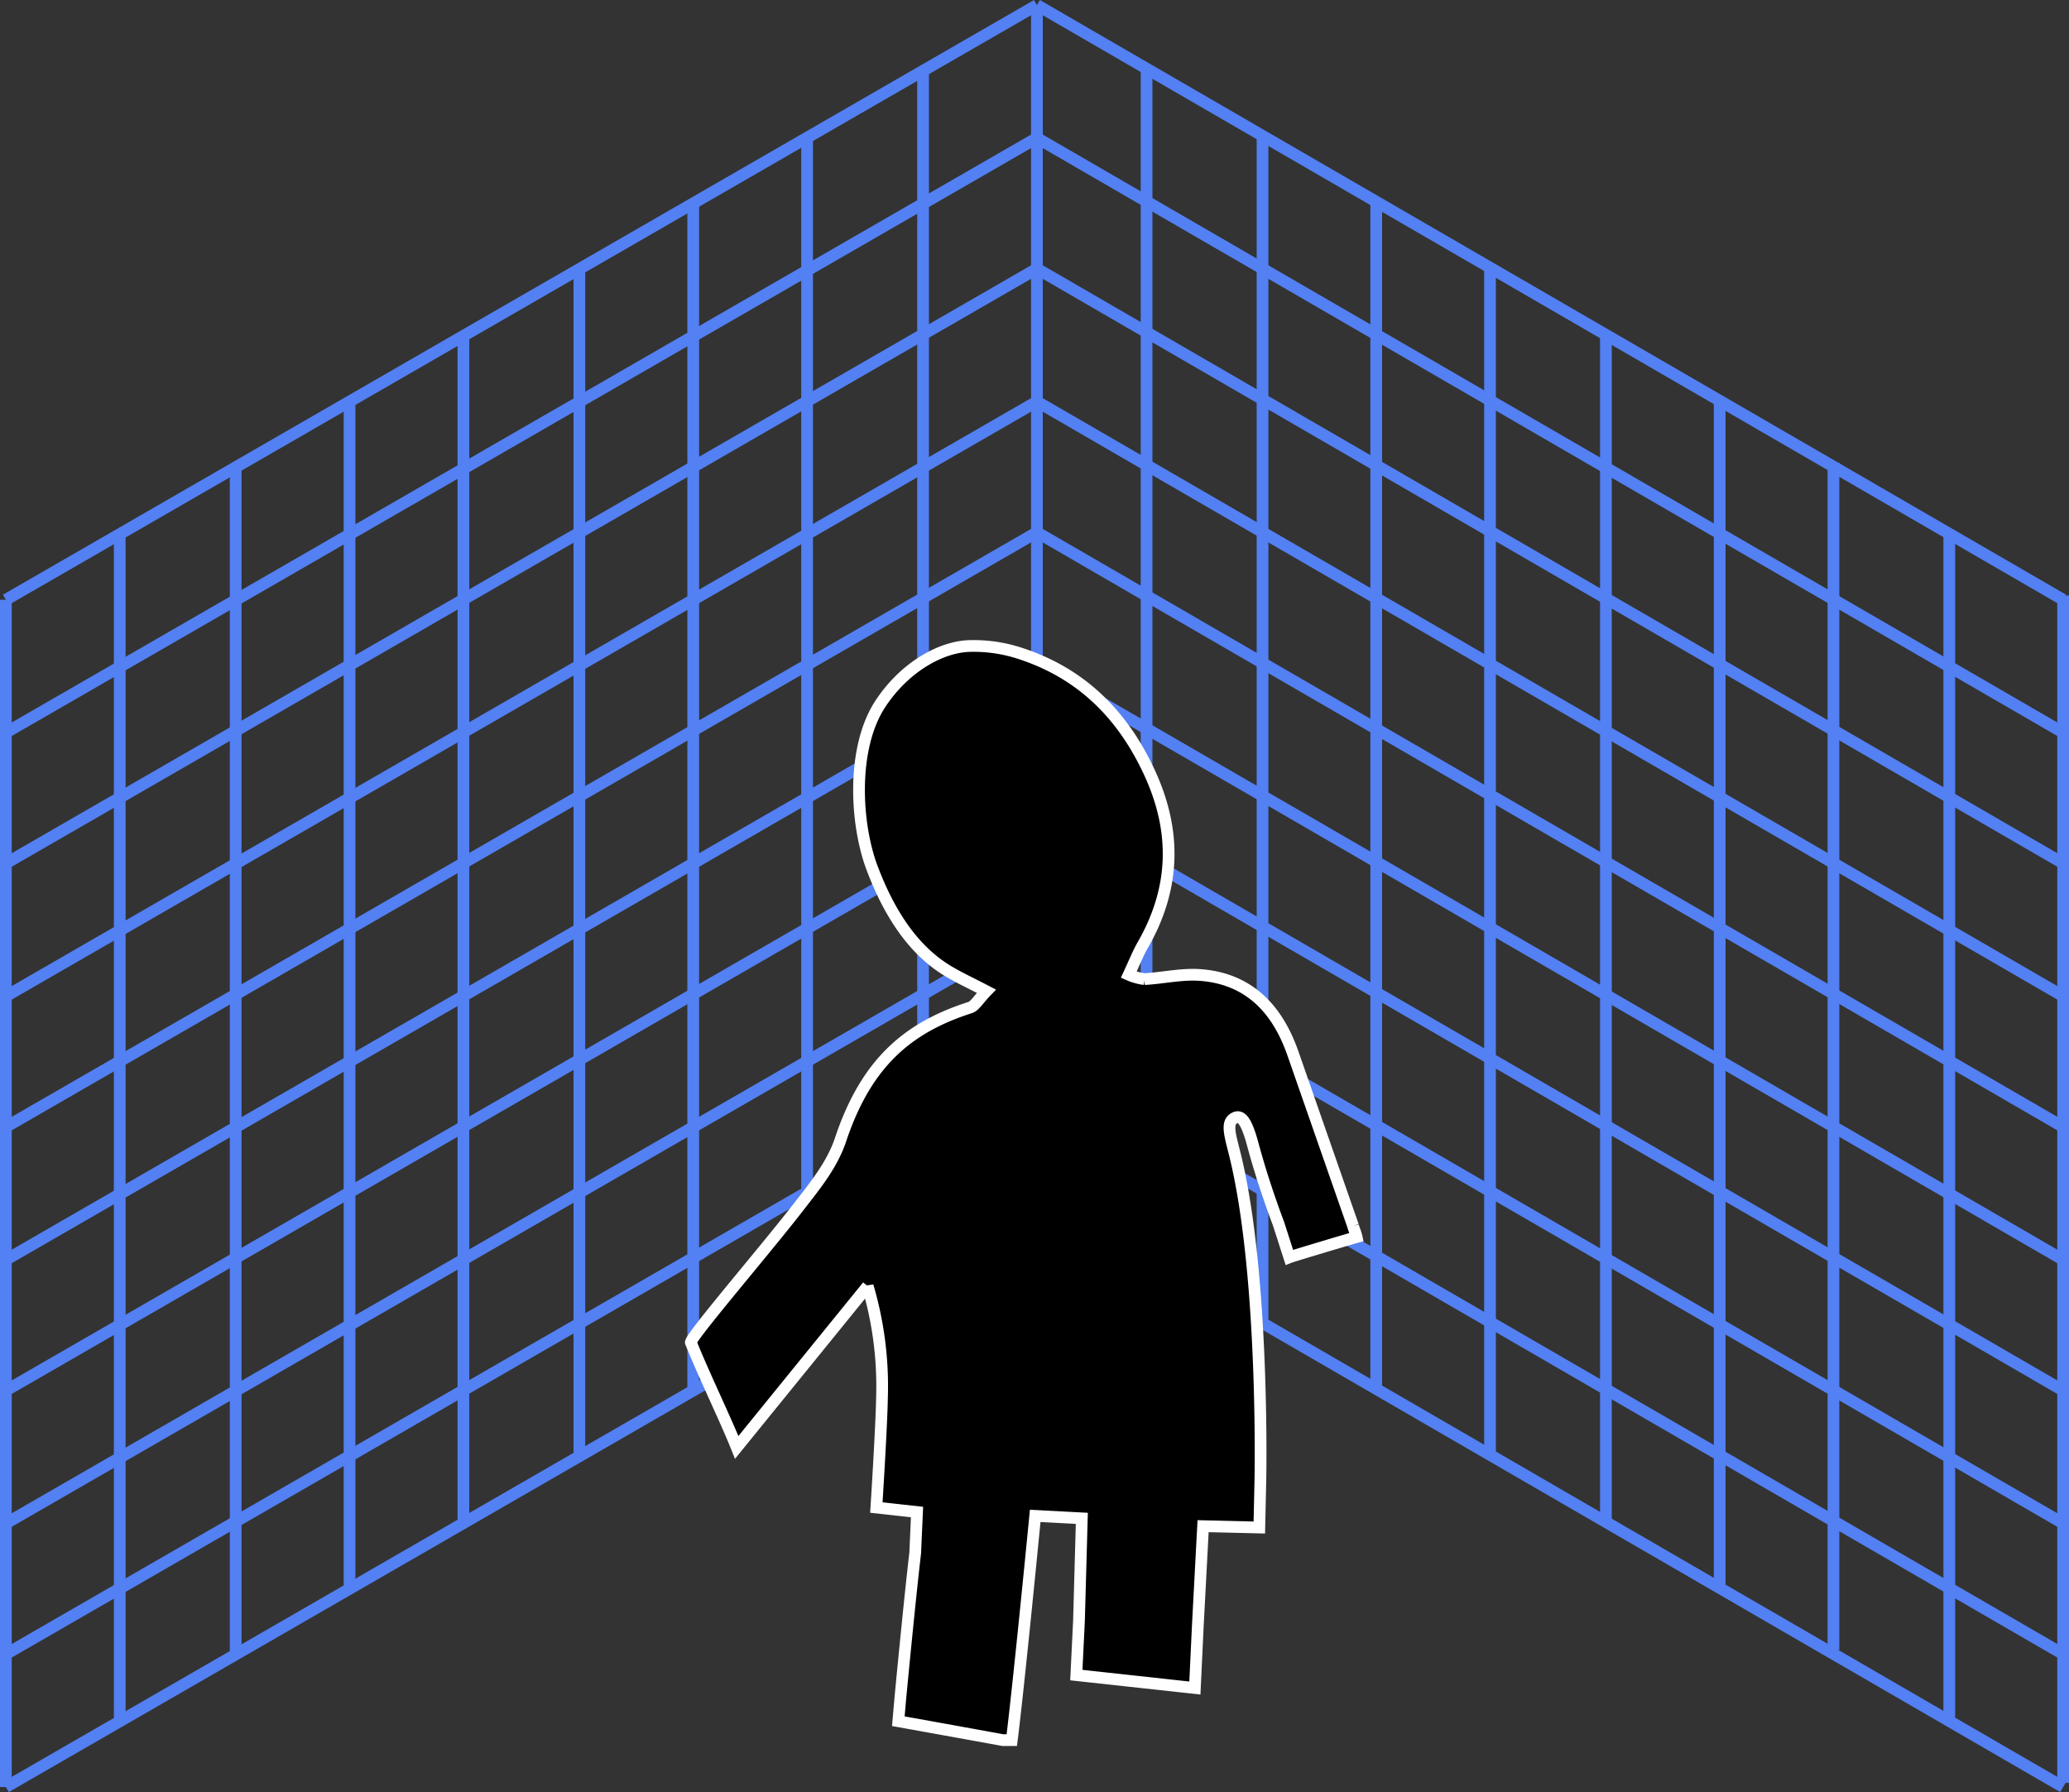<svg xmlns="http://www.w3.org/2000/svg" width="352.824" height="305.562" viewBox="0 0 352.824 305.562">
  <rect x="0" y="0" width="352.824" height="305.562" fill="#333333" stroke="none"/>
  <g id="Group_347" data-name="Group 347" transform="translate(-5306.185 -577.8)">
    <line id="Line_568" data-name="Line 568" y2="202.433" transform="translate(5307.185 680.063)" fill="none" stroke="#5380f2" stroke-width="2"/>
    <line id="Line_569" data-name="Line 569" y2="202.433" transform="translate(5365.793 646.264)" fill="none" stroke="#5380f2" stroke-width="2"/>
    <line id="Line_570" data-name="Line 570" y2="202.433" transform="translate(5424.401 612.465)" fill="none" stroke="#5380f2" stroke-width="2"/>
    <line id="Line_571" data-name="Line 571" y2="202.433" transform="translate(5326.602 668.916)" fill="none" stroke="#5380f2" stroke-width="2"/>
    <line id="Line_572" data-name="Line 572" y2="202.433" transform="translate(5385.209 635.118)" fill="none" stroke="#5380f2" stroke-width="2"/>
    <line id="Line_573" data-name="Line 573" y2="202.433" transform="translate(5443.818 601.319)" fill="none" stroke="#5380f2" stroke-width="2"/>
    <line id="Line_574" data-name="Line 574" y2="202.433" transform="translate(5346.377 657.41)" fill="none" stroke="#5380f2" stroke-width="2"/>
    <line id="Line_575" data-name="Line 575" y2="202.433" transform="translate(5404.985 623.611)" fill="none" stroke="#5380f2" stroke-width="2"/>
    <line id="Line_576" data-name="Line 576" y2="202.433" transform="translate(5463.594 589.813)" fill="none" stroke="#5380f2" stroke-width="2"/>
    <line id="Line_577" data-name="Line 577" y1="101.396" x2="175.825" transform="translate(5307.185 668.557)" fill="none" stroke="#5380f2" stroke-width="2"/>
    <line id="Line_578" data-name="Line 578" y1="101.396" x2="175.825" transform="translate(5307.185 713.502)" fill="none" stroke="#5380f2" stroke-width="2"/>
    <line id="Line_579" data-name="Line 579" y1="101.396" x2="175.825" transform="translate(5307.185 758.447)" fill="none" stroke="#5380f2" stroke-width="2"/>
    <line id="Line_580" data-name="Line 580" y1="101.396" x2="175.825" transform="translate(5307.185 623.611)" fill="none" stroke="#5380f2" stroke-width="2"/>
    <line id="Line_581" data-name="Line 581" y1="101.396" x2="175.825" transform="translate(5307.185 578.667)" fill="none" stroke="#5380f2" stroke-width="2"/>
    <line id="Line_582" data-name="Line 582" y1="101.396" x2="175.825" transform="translate(5307.185 691.209)" fill="none" stroke="#5380f2" stroke-width="2"/>
    <line id="Line_583" data-name="Line 583" y1="101.396" x2="175.825" transform="translate(5307.185 736.154)" fill="none" stroke="#5380f2" stroke-width="2"/>
    <line id="Line_584" data-name="Line 584" y1="101.396" x2="175.825" transform="translate(5307.185 781.1)" fill="none" stroke="#5380f2" stroke-width="2"/>
    <line id="Line_585" data-name="Line 585" y1="101.396" x2="175.825" transform="translate(5307.185 646.264)" fill="none" stroke="#5380f2" stroke-width="2"/>
    <line id="Line_586" data-name="Line 586" y1="101.396" x2="175.825" transform="translate(5307.185 601.319)" fill="none" stroke="#5380f2" stroke-width="2"/>
    <line id="Line_587" data-name="Line 587" x1="174.998" y1="101.396" transform="translate(5483.01 668.557)" fill="none" stroke="#5380f2" stroke-width="2"/>
    <line id="Line_588" data-name="Line 588" x1="174.998" y1="101.396" transform="translate(5483.01 713.502)" fill="none" stroke="#5380f2" stroke-width="2"/>
    <line id="Line_589" data-name="Line 589" x1="174.998" y1="101.396" transform="translate(5483.01 758.447)" fill="none" stroke="#5380f2" stroke-width="2"/>
    <line id="Line_590" data-name="Line 590" x1="174.998" y1="101.396" transform="translate(5483.01 623.611)" fill="none" stroke="#5380f2" stroke-width="2"/>
    <line id="Line_591" data-name="Line 591" x1="174.998" y1="101.396" transform="translate(5483.01 578.667)" fill="none" stroke="#5380f2" stroke-width="2"/>
    <line id="Line_592" data-name="Line 592" x1="174.998" y1="101.396" transform="translate(5483.01 691.209)" fill="none" stroke="#5380f2" stroke-width="2"/>
    <line id="Line_593" data-name="Line 593" x1="174.998" y1="101.396" transform="translate(5483.01 736.154)" fill="none" stroke="#5380f2" stroke-width="2"/>
    <line id="Line_594" data-name="Line 594" x1="174.998" y1="101.396" transform="translate(5483.01 781.1)" fill="none" stroke="#5380f2" stroke-width="2"/>
    <line id="Line_595" data-name="Line 595" x1="174.998" y1="101.396" transform="translate(5483.01 646.264)" fill="none" stroke="#5380f2" stroke-width="2"/>
    <line id="Line_596" data-name="Line 596" x1="174.998" y1="101.396" transform="translate(5483.01 601.319)" fill="none" stroke="#5380f2" stroke-width="2"/>
    <line id="Line_597" data-name="Line 597" y2="202.433" transform="translate(5483.01 579.026)" fill="none" stroke="#5380f2" stroke-width="2"/>
    <line id="Line_598" data-name="Line 598" y2="202.433" transform="translate(5658.009 679.344)" fill="none" stroke="#5380f2" stroke-width="2"/>
    <line id="Line_599" data-name="Line 599" y2="202.433" transform="translate(5599.44 645.545)" fill="none" stroke="#5380f2" stroke-width="2"/>
    <line id="Line_600" data-name="Line 600" y2="202.433" transform="translate(5540.872 611.746)" fill="none" stroke="#5380f2" stroke-width="2"/>
    <line id="Line_601" data-name="Line 601" y2="202.433" transform="translate(5638.592 668.197)" fill="none" stroke="#5380f2" stroke-width="2"/>
    <line id="Line_602" data-name="Line 602" y2="202.433" transform="translate(5580.037 634.398)" fill="none" stroke="#5380f2" stroke-width="2"/>
    <line id="Line_603" data-name="Line 603" y2="202.433" transform="translate(5521.483 600.6)" fill="none" stroke="#5380f2" stroke-width="2"/>
    <line id="Line_604" data-name="Line 604" y2="202.433" transform="translate(5618.843 656.691)" fill="none" stroke="#5380f2" stroke-width="2"/>
    <line id="Line_605" data-name="Line 605" y2="202.433" transform="translate(5560.275 622.893)" fill="none" stroke="#5380f2" stroke-width="2"/>
    <line id="Line_606" data-name="Line 606" y2="202.433" transform="translate(5501.707 589.094)" fill="none" stroke="#5380f2" stroke-width="2"/>
    <path id="Path_262" data-name="Path 262" d="M410.137,190.277q-5.128-14.695-10.252-29.389c-3.13-8.99-8.776-12.89-15.856-13.4-3.137-.224-6.308.526-9.467.7a9.563,9.563,0,0,1-2.688-.744c.94-2,1.58-3.633,2.407-5.077,5.46-9.522,5.856-19.249,1.087-29.5-5.125-11.019-12.763-17.219-22.047-20.226a25.251,25.251,0,0,0-8.278-1.252c-5.006,0-11.382,3.546-15.541,9.9-4.934,7.538-4.233,20.437-1.388,27.966s6.875,13.874,12.842,17.5c1.912,1.161,3.909,2.071,6.647,3.5-1.331,1.374-1.968,2.526-2.769,2.783-10.515,3.374-17.681,9.293-22.1,22.532-1.462,4.379-4.482,8-7.157,11.459-5.621,7.274-18.371,22.086-18.371,23.106,2.319,5.762,5.758,12.767,7.823,17.9l22.331-27.5a60.135,60.135,0,0,1,2.438,19.017c-.078,5.025-.958,18.739-.958,18.739l6.934.765-.307,6.965c-.961,8.159-2.518,24.553-2.518,24.553l-.362,4.149s12.928,2.325,17.818,3.226h1.531c1.14-9.133,3.431-32.469,3.992-38.233l7.95.417-.488,17.525-.449,9.2,20.215,2.206.5-10.587.9-17.01,8.582.205h0l1.007.024.182-8.179s.718-34.962-4.346-55.428c-.8-3.226-1.491-5.3-.225-6.121s2.183.343,3.292,4.46c1.921,7.139,4.359,13.423,4.359,13.423l1.856,5.775c.606-.246,10.847-3.291,11.472-3.454-.177-.8-.429-1.227-.6-1.9" transform="translate(5126.789 596.553)" stroke="#fff" stroke-width="2"/>
  </g>
</svg>
